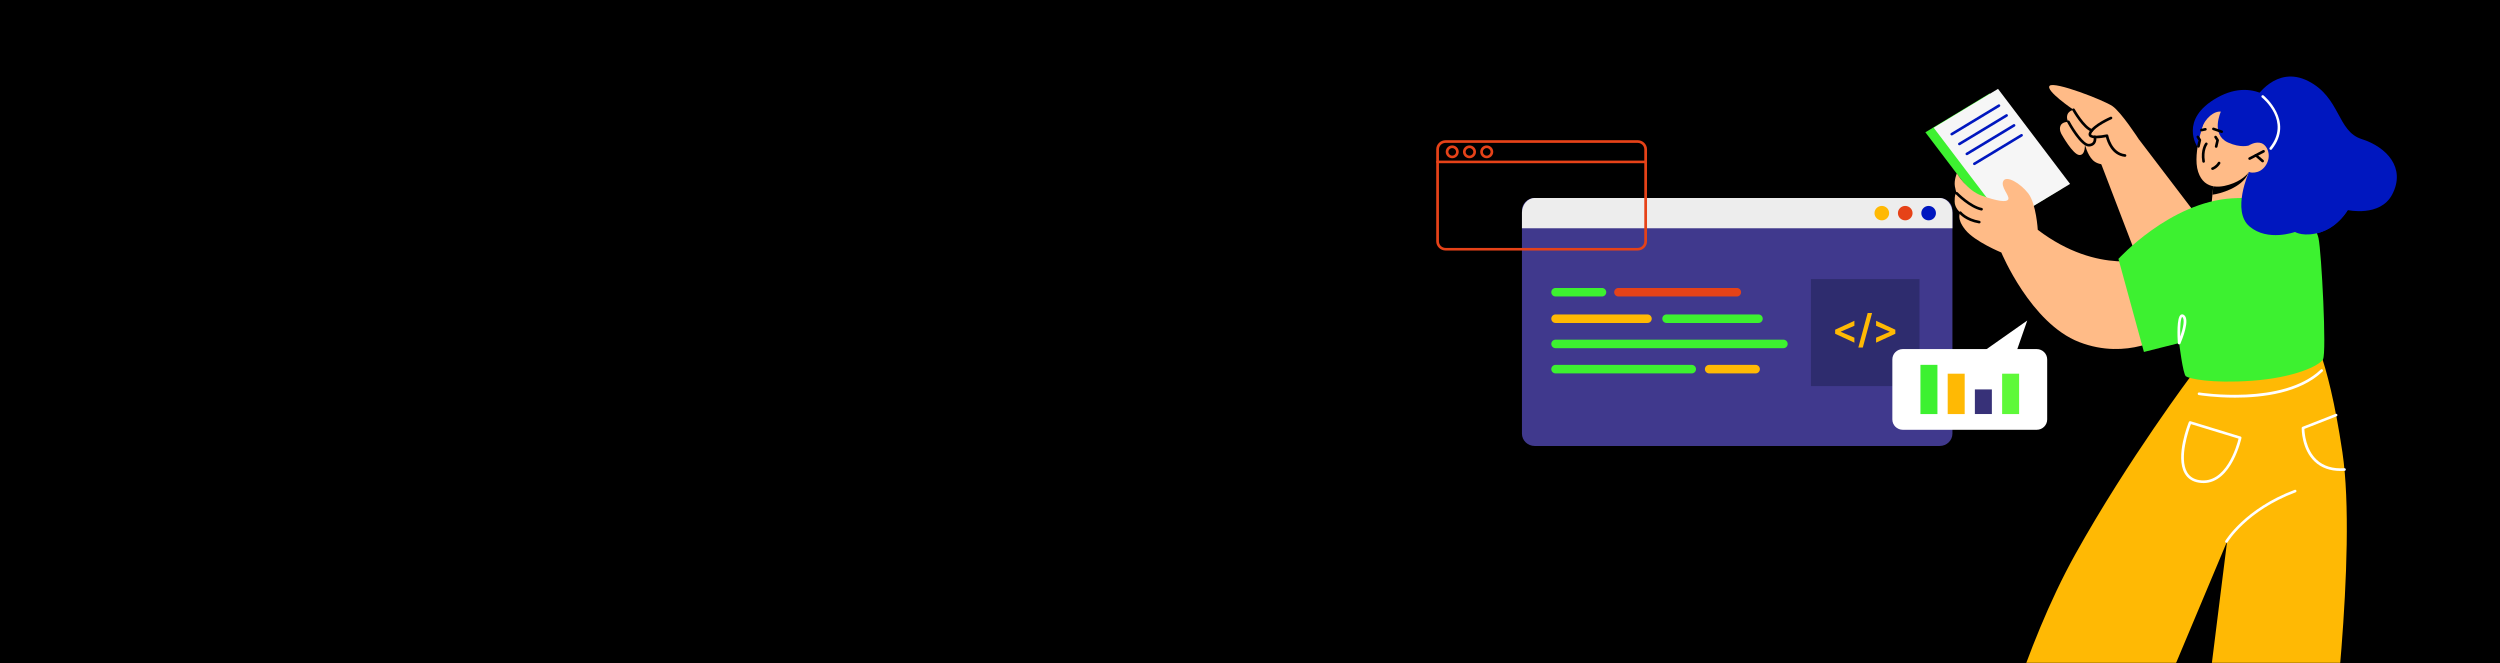 <svg width="980" height="260" viewBox="0 0 980 260" fill="none" xmlns="http://www.w3.org/2000/svg">
<path d="M980 0H0V260H980V0Z" fill="black"/>
<mask id="mask0_1455_34414" style="mask-type:alpha" maskUnits="userSpaceOnUse" x="480" y="0" width="500" height="260">
<path d="M980 0H480V260H980V0Z" fill="black"/>
</mask>
<g mask="url(#mask0_1455_34414)">
<path d="M596.605 82.444V169.99C596.605 172.647 598.839 174.821 601.593 174.821H760.377C763.117 174.821 765.352 172.647 765.352 169.99V82.444C765.352 79.787 763.117 77.613 760.377 77.613H601.593C598.839 77.613 596.605 79.787 596.605 82.444Z" fill="#40398D"/>
<path d="M596.605 83.382V89.491H765.352V83.382C765.352 80.199 763.117 77.613 760.377 77.613H601.593C598.839 77.613 596.605 80.199 596.605 83.382Z" fill="#EDEDED"/>
<path d="M737.672 86.376C736.087 86.376 734.803 85.11 734.803 83.548C734.803 81.987 736.087 80.721 737.672 80.721C739.256 80.721 740.541 81.987 740.541 83.548C740.541 85.11 739.256 86.376 737.672 86.376Z" fill="#FFB904"/>
<path d="M746.854 86.376C745.269 86.376 743.984 85.11 743.984 83.548C743.984 81.987 745.269 80.721 746.854 80.721C748.438 80.721 749.723 81.987 749.723 83.548C749.723 85.11 748.438 86.376 746.854 86.376Z" fill="#E64218"/>
<path d="M756.021 86.376C754.437 86.376 753.152 85.11 753.152 83.548C753.152 81.987 754.437 80.721 756.021 80.721C757.606 80.721 758.891 81.987 758.891 83.548C758.891 85.11 757.606 86.376 756.021 86.376Z" fill="#0017BF"/>
<path d="M609.775 123.263H645.807C646.73 123.263 647.478 124.011 647.478 124.933C647.478 125.856 646.73 126.604 645.807 126.604H609.775C608.853 126.604 608.105 125.856 608.105 124.933C608.105 124.011 608.853 123.263 609.775 123.263Z" fill="#FFB904"/>
<path d="M653.29 123.263H689.322C690.244 123.263 690.992 124.011 690.992 124.933C690.992 125.856 690.244 126.604 689.322 126.604H653.29C652.367 126.604 651.619 125.856 651.619 124.933C651.619 124.011 652.367 123.263 653.29 123.263Z" fill="#3DF130"/>
<path d="M609.776 112.884H627.98C628.902 112.884 629.65 113.632 629.65 114.555C629.65 115.478 628.902 116.225 627.98 116.225H609.776C608.853 116.225 608.105 115.478 608.105 114.555C608.105 113.632 608.853 112.884 609.776 112.884Z" fill="#3DF130"/>
<path d="M669.992 143.034H688.197C689.119 143.034 689.867 143.782 689.867 144.705C689.867 145.627 689.119 146.375 688.197 146.375H669.992C669.07 146.375 668.322 145.627 668.322 144.705C668.322 143.782 669.07 143.034 669.992 143.034Z" fill="#FFB904"/>
<path d="M634.433 112.884H680.833C681.756 112.884 682.504 113.632 682.504 114.555C682.504 115.478 681.756 116.225 680.833 116.225H634.433C633.51 116.225 632.762 115.478 632.762 114.555C632.762 113.632 633.51 112.884 634.433 112.884Z" fill="#E64218"/>
<path d="M609.776 133.148H699.095C700.018 133.148 700.766 133.896 700.766 134.818C700.766 135.741 700.018 136.489 699.095 136.489H609.776C608.853 136.489 608.105 135.741 608.105 134.818C608.105 133.896 608.853 133.148 609.776 133.148Z" fill="#3DF130"/>
<path d="M609.776 143.034H663.163C664.086 143.034 664.834 143.782 664.834 144.705C664.834 145.627 664.086 146.375 663.163 146.375H609.776C608.854 146.375 608.106 145.627 608.106 144.705C608.106 143.782 608.854 143.034 609.776 143.034Z" fill="#3DF130"/>
<path d="M709.88 109.405H752.45V151.355H709.88V109.405Z" fill="#2E2C6E"/>
<path d="M719.376 130.828V129.25L726.922 125.75V127.703L721.61 129.992V130.086L726.922 132.375V134.328L719.376 130.828ZM733.86 122.687L730.219 136.234H728.469L732.126 122.687H733.86ZM742.969 130.828L735.422 134.328V132.375L740.735 130.086V129.992L735.422 127.703V125.75L742.969 129.25V130.828Z" fill="#FFB904"/>
<path d="M884.132 38.526C884.132 38.526 892.091 25.342 904.793 31.763C917.495 38.185 916.111 51.455 925.756 54.509C935.402 57.55 943.303 65.748 937.694 76.318C933.009 85.155 920.306 82.356 920.306 82.356C920.306 82.356 912.405 95.612 898.449 91.079C884.492 86.547 878.12 79.401 879.59 68.007C881.046 56.612 884.146 38.54 884.146 38.54L884.132 38.526Z" fill="#0017BF"/>
<path d="M861.44 57.679C861.44 57.679 853.899 46.825 869.168 38.257C884.436 29.704 895.567 41.44 895.697 47.734C895.827 54.042 892.179 56.954 892.179 56.954C892.179 56.954 893.606 70.622 880.284 69.67C866.962 68.732 861.44 57.651 861.44 57.651V57.679Z" fill="#0017BF"/>
<path d="M881.565 67.512L881.839 78.551C881.839 78.551 879.907 81.776 873.361 82.458C868.488 82.969 866.743 81.918 866.743 81.918L867.277 76.306L867.81 70.836L879.575 67.98L881.551 67.497L881.565 67.512Z" fill="#FFBB87"/>
<path d="M881.521 66.982C881.506 67.281 881.391 67.65 881.218 68.062C878.853 73.632 870.087 76.004 867.276 76.317L867.809 70.847L881.521 66.982Z" fill="black"/>
<path d="M864.682 45.742C864.682 45.742 859.16 59.722 861.669 67.351C864.177 74.981 871.271 73.489 875.481 71.813C879.691 70.15 881.565 67.493 881.565 67.493C881.565 67.493 885.602 68.673 888.125 64.908C890.649 61.143 888.832 57.008 886.511 56.142C884.189 55.275 881.551 56.994 881.551 56.994L883.512 52.917C883.512 52.917 873.751 32.984 864.682 45.728V45.742Z" fill="#FFBB87"/>
<path d="M863.803 63.789C863.803 63.789 863.86 63.789 863.889 63.789C864.178 63.746 864.365 63.477 864.322 63.192C863.615 58.973 865.259 56.728 865.288 56.7C865.461 56.472 865.418 56.145 865.187 55.975C864.956 55.804 864.625 55.847 864.452 56.075C864.379 56.174 862.505 58.66 863.298 63.349C863.341 63.604 863.558 63.789 863.817 63.789H863.803Z" fill="black"/>
<path d="M881.855 62.68C881.941 62.68 882.028 62.666 882.1 62.623L887.55 59.768C887.809 59.64 887.91 59.313 887.766 59.072C887.636 58.816 887.305 58.73 887.06 58.858L881.61 61.714C881.35 61.842 881.249 62.169 881.393 62.41C881.494 62.581 881.667 62.68 881.855 62.68Z" fill="black"/>
<path d="M886.944 63.643C887.088 63.643 887.232 63.586 887.347 63.472C887.535 63.259 887.52 62.932 887.29 62.748L884.666 60.489C884.449 60.304 884.118 60.318 883.916 60.545C883.729 60.758 883.743 61.085 883.974 61.27L886.598 63.529C886.699 63.614 886.828 63.657 886.944 63.657V63.643Z" fill="black"/>
<path d="M862.49 52.676C862.49 52.676 862.749 49.267 865.388 46.354C868.199 43.257 870.578 43.768 870.578 43.768C870.578 43.768 866.426 52.719 873.404 55.873C878.364 58.118 881.55 57.024 881.55 57.024L888.658 50.077L874.529 38.767C874.529 38.767 861.639 36.992 862.504 52.691L862.49 52.676Z" fill="#0017BF"/>
<path d="M867.306 66.627C867.306 66.627 867.421 66.627 867.479 66.599C867.551 66.571 869.238 65.988 870.333 64.169C870.478 63.928 870.391 63.601 870.146 63.459C869.901 63.317 869.569 63.402 869.425 63.644C868.531 65.136 867.147 65.619 867.133 65.619C866.859 65.718 866.714 66.002 866.801 66.272C866.873 66.485 867.075 66.627 867.291 66.627H867.306Z" fill="black"/>
<path d="M868.733 57.948C868.978 57.948 869.194 57.791 869.252 57.55L869.814 55.092C869.843 54.964 869.814 54.822 869.742 54.694L868.949 53.444C868.79 53.203 868.459 53.131 868.228 53.288C867.983 53.444 867.911 53.757 868.07 53.998L868.747 55.064L868.228 57.308C868.17 57.593 868.344 57.862 868.617 57.934C868.661 57.934 868.69 57.934 868.733 57.934V57.948Z" fill="black"/>
<path d="M861.769 57.89C862.014 57.89 862.23 57.733 862.288 57.492L862.85 55.034C862.879 54.906 862.85 54.764 862.778 54.636L861.985 53.386C861.827 53.144 861.509 53.073 861.264 53.23C861.019 53.386 860.947 53.698 861.106 53.94L861.783 55.005L861.264 57.25C861.207 57.534 861.38 57.804 861.654 57.875C861.697 57.875 861.726 57.875 861.769 57.875V57.89Z" fill="black"/>
<path d="M862.953 51.511C862.953 51.511 863.025 51.511 863.068 51.511L864.611 51.184C864.899 51.127 865.072 50.843 865.014 50.573C864.957 50.289 864.683 50.118 864.394 50.175L862.852 50.502C862.563 50.559 862.39 50.843 862.448 51.113C862.506 51.355 862.722 51.525 862.967 51.525L862.953 51.511Z" fill="black"/>
<path d="M808.206 73.875L783.004 89.105L754.745 51.853L779.961 36.609L808.206 73.875Z" fill="#3DF130"/>
<path d="M811.466 72.097L786.263 87.327L758.004 50.075L783.221 34.831L811.466 72.097Z" fill="#F6F6F6"/>
<path d="M765.083 53.1C765.184 53.1 765.271 53.072 765.357 53.029L783.855 41.848C784.1 41.692 784.187 41.379 784.028 41.138C783.884 40.896 783.552 40.811 783.307 40.967L764.809 52.148C764.564 52.305 764.478 52.617 764.636 52.859C764.737 53.015 764.91 53.1 765.083 53.1Z" fill="#0017BF"/>
<path d="M768.082 56.953C768.183 56.953 768.27 56.924 768.356 56.882L786.854 45.7C787.099 45.544 787.186 45.231 787.027 44.99C786.883 44.748 786.551 44.663 786.306 44.819L767.808 56.001C767.563 56.157 767.477 56.469 767.635 56.711C767.736 56.867 767.909 56.953 768.082 56.953Z" fill="#0017BF"/>
<path d="M771.01 60.844C771.111 60.844 771.197 60.816 771.284 60.773L789.782 49.592C790.027 49.436 790.114 49.123 789.955 48.882C789.811 48.64 789.479 48.555 789.234 48.711L770.736 59.892C770.491 60.049 770.404 60.361 770.563 60.603C770.664 60.759 770.837 60.844 771.01 60.844Z" fill="#0017BF"/>
<path d="M773.949 64.725C774.05 64.725 774.137 64.696 774.223 64.654L792.721 53.472C792.967 53.316 793.053 53.004 792.894 52.762C792.75 52.52 792.419 52.435 792.174 52.592L773.675 63.773C773.43 63.929 773.344 64.242 773.502 64.483C773.603 64.639 773.776 64.725 773.949 64.725Z" fill="#0017BF"/>
<path d="M838.37 54.525L865.706 90.399L839.466 105.501L822.481 61.174L838.37 54.525Z" fill="#FFBB87"/>
<path d="M870.91 52.138C871.126 52.138 871.328 52.01 871.4 51.797C871.501 51.527 871.357 51.228 871.083 51.143L867.839 50.035C867.565 49.95 867.262 50.078 867.176 50.348C867.075 50.618 867.219 50.916 867.493 51.001L870.737 52.109C870.737 52.109 870.852 52.138 870.91 52.138Z" fill="black"/>
<path d="M798.806 90.1C798.806 90.1 798.215 79.87 795.086 75.821C791.957 71.772 786.464 68.618 785.296 70.962C784.128 73.306 787.848 76.702 787.257 78.094C786.666 79.487 782.759 78.791 776.876 76.716C770.994 74.656 767.086 67.95 767.086 67.95C767.086 67.95 765.919 70.607 766.308 73.022C766.697 75.438 767.476 76.716 767.476 76.716C767.476 76.716 766.221 73.932 766.221 79.018C766.221 81.575 768.456 83.365 768.456 83.365C768.456 83.365 766.697 85.468 770.417 90.1C774.137 94.731 784.518 98.979 784.518 98.979C784.518 98.979 796.066 126.769 815.069 134.1C834.072 141.431 848.951 131.585 848.951 131.585L843.083 101.096C843.083 101.096 822.711 108.243 798.82 90.1H798.806Z" fill="#FFBB87"/>
<path d="M776.748 82.53C776.993 82.53 777.21 82.36 777.267 82.118C777.325 81.834 777.152 81.564 776.864 81.507C772.524 80.612 767.463 75.469 767.42 75.412C767.218 75.214 766.886 75.199 766.67 75.398C766.454 75.597 766.454 75.924 766.67 76.137C766.886 76.364 772.005 81.564 776.662 82.53C776.705 82.53 776.734 82.53 776.777 82.53H776.748Z" fill="black"/>
<path d="M775.868 87.57C776.113 87.57 776.344 87.386 776.387 87.144C776.431 86.86 776.243 86.59 775.955 86.547C771.024 85.723 768.89 83.081 768.861 83.052C768.688 82.825 768.357 82.782 768.126 82.967C767.895 83.138 767.852 83.464 768.025 83.692C768.126 83.82 770.418 86.689 775.767 87.57C775.796 87.57 775.825 87.57 775.854 87.57H775.868Z" fill="black"/>
<path d="M859.537 146.447C859.537 146.447 834.291 179.977 813.544 217.214C792.796 254.452 781.277 301.024 781.277 301.024L834.392 304.263L873.018 212.256L861.656 303.042L913.027 301.266C913.027 301.266 924.143 216.987 918.218 177.235C912.292 137.482 905.343 129.114 905.343 129.114L859.551 146.447H859.537Z" fill="#FFB904"/>
<path d="M890.116 58.76C890.275 58.76 890.419 58.689 890.534 58.561C899.488 47.451 887.434 37.52 887.319 37.42C887.088 37.236 886.757 37.278 886.584 37.491C886.396 37.718 886.44 38.045 886.656 38.216C887.132 38.599 898.032 47.593 889.712 57.907C889.539 58.135 889.568 58.461 889.799 58.632C889.9 58.703 890.015 58.745 890.131 58.745L890.116 58.76Z" fill="white"/>
<path d="M830.427 101.479C830.427 101.479 850.641 79.187 875.05 77.738C899.46 76.289 907.678 87.868 908.86 93.366C910.028 98.865 912.09 138.233 910.619 140.848C909.148 143.448 899.128 148.079 882.85 149.244C866.558 150.409 858.037 148.378 856.869 147.511C855.701 146.644 854.231 134.483 854.231 134.483L840.418 137.964L830.427 101.493V101.479Z" fill="#3DF130"/>
<path d="M881.565 67.511C881.565 67.511 874.687 82.756 881.839 88.794C888.99 94.832 899.63 90.925 899.63 90.925C899.63 90.925 903.22 93.184 910.083 90.897C916.946 88.609 920.306 82.344 920.306 82.344L881.565 67.511Z" fill="#0017BF"/>
<path d="M838.368 54.526C838.368 54.526 831.505 43.913 828.059 41.583C824.614 39.253 805.38 31.794 803.477 33.613C801.574 35.431 812.82 43.032 812.82 43.032C812.82 43.032 810.888 43.444 810.412 44.979C809.936 46.513 810.787 47.763 810.787 47.763C810.787 47.763 808.393 47.678 807.716 49.284C807.038 50.889 808.148 52.651 808.148 52.651C808.148 52.651 812.56 60.607 815.083 60.763C817.592 60.934 817.26 56.529 817.26 56.529C817.26 56.529 818.169 60.536 820.36 62.752C822.552 64.954 827.05 65.196 831.693 62.781C836.335 60.365 838.368 54.512 838.368 54.512V54.526Z" fill="#FFBB87"/>
<path d="M833.005 61.473C833.264 61.473 833.495 61.274 833.524 61.004C833.552 60.72 833.351 60.464 833.048 60.436C827.756 59.882 826.459 53.162 826.444 53.091C826.416 52.949 826.344 52.835 826.214 52.75C826.098 52.679 825.94 52.65 825.81 52.679C823.301 53.218 820.288 53.417 819.798 52.792C819.697 52.664 819.798 52.423 819.884 52.238C821.268 49.525 827.656 46.754 827.713 46.726C827.973 46.612 828.103 46.3 827.987 46.044C827.872 45.788 827.555 45.66 827.295 45.774C827.021 45.888 820.49 48.715 818.947 51.769C818.529 52.579 818.731 53.119 818.976 53.432C819.985 54.71 823.763 54.142 825.522 53.801C825.954 55.534 827.713 60.933 832.933 61.473C832.947 61.473 832.976 61.473 832.99 61.473H833.005Z" fill="black"/>
<path d="M820.03 51.641C820.246 51.641 820.462 51.499 820.535 51.286C820.621 51.016 820.477 50.718 820.203 50.633C817.175 49.652 813.326 42.847 813.282 42.776C813.138 42.52 812.821 42.435 812.561 42.577C812.302 42.719 812.215 43.032 812.36 43.287C812.533 43.586 816.454 50.519 819.871 51.627C819.929 51.641 819.987 51.656 820.03 51.656V51.641Z" fill="black"/>
<path d="M818.775 57.452C818.775 57.452 818.833 57.452 818.876 57.452C819.9 57.395 820.679 57.04 821.183 56.386C822.063 55.236 821.717 53.63 821.702 53.559C821.645 53.275 821.356 53.104 821.082 53.161C820.794 53.218 820.621 53.502 820.679 53.772C820.679 53.772 820.938 54.994 820.347 55.747C820.044 56.145 819.525 56.358 818.833 56.401C816.887 56.486 813.152 51.002 811.278 47.507C811.148 47.251 810.831 47.151 810.572 47.294C810.312 47.421 810.211 47.734 810.355 47.99C810.874 48.97 815.531 57.438 818.804 57.438L818.775 57.452Z" fill="black"/>
<path d="M854.23 135.011C854.432 135.011 854.633 134.884 854.72 134.699C855.398 133.122 858.67 125.151 856.09 123.447C855.556 123.091 855.124 123.233 854.907 123.361C853.192 124.342 853.552 132.156 853.711 134.528C853.725 134.77 853.912 134.969 854.143 135.011C854.172 135.011 854.201 135.011 854.23 135.011ZM855.426 124.256C856.58 125.024 855.801 128.703 854.633 131.985C854.532 127.922 854.85 124.541 855.426 124.256Z" fill="white"/>
<path d="M876.13 155.879C887.03 155.879 901.664 154.075 910.459 145.621C910.661 145.423 910.676 145.096 910.459 144.883C910.258 144.684 909.926 144.67 909.71 144.883C895.047 158.962 862.433 153.904 862.116 153.848C861.828 153.805 861.554 153.99 861.511 154.274C861.467 154.558 861.655 154.828 861.943 154.87C862.505 154.956 868.374 155.879 876.116 155.879H876.13Z" fill="white"/>
<path d="M872.769 212.783C872.942 212.783 873.13 212.683 873.231 212.527C873.303 212.399 880.699 200.181 899.875 192.992C900.149 192.892 900.279 192.594 900.178 192.324C900.077 192.054 899.774 191.912 899.5 192.026C879.95 199.357 872.395 211.888 872.322 212.001C872.178 212.243 872.265 212.57 872.51 212.712C872.596 212.754 872.683 212.783 872.769 212.783Z" fill="white"/>
<path d="M917.582 184.617C918.072 184.617 918.562 184.602 919.067 184.574C919.355 184.56 919.571 184.304 919.557 184.02C919.543 183.736 919.312 183.537 918.995 183.537C914.453 183.835 910.805 182.727 908.138 180.226C903.841 176.206 903.38 169.685 903.322 168.136L915.938 163.192C916.212 163.092 916.342 162.78 916.226 162.524C916.111 162.268 915.808 162.126 915.549 162.24L902.587 167.312C902.385 167.383 902.255 167.582 902.255 167.781C902.255 168.122 902.169 176.092 907.388 180.979C909.969 183.395 913.386 184.617 917.553 184.617H917.582Z" fill="white"/>
<path d="M863.731 189.368C874.832 189.368 878.624 171.893 878.653 171.708C878.711 171.452 878.552 171.183 878.293 171.112L858.684 165.116C858.425 165.045 858.137 165.173 858.036 165.414C857.805 165.968 852.6 178.94 856.406 185.575C857.56 187.592 859.42 188.814 861.943 189.212C862.548 189.311 863.14 189.354 863.716 189.354L863.731 189.368ZM877.514 171.964C876.808 174.805 872.554 189.88 862.116 188.203C859.924 187.848 858.31 186.811 857.329 185.077C854.143 179.522 857.964 168.597 858.843 166.253L877.514 171.95V171.964Z" fill="white"/>
<path d="M745.907 168.479H798.388C800.652 168.479 802.497 166.661 802.497 164.43V140.889C802.497 138.658 800.652 136.839 798.388 136.839H745.907C743.643 136.839 741.798 138.658 741.798 140.889V164.43C741.798 166.661 743.643 168.479 745.907 168.479Z" fill="white"/>
<path d="M775.478 139.155L794.683 125.644L789.982 139.155H775.478Z" fill="white"/>
<path d="M759.474 162.315H752.812V143.021H759.474V162.315Z" fill="#3DF130"/>
<path d="M770.158 162.315H763.497V146.488H770.158V162.315Z" fill="#FFB904"/>
<path d="M791.496 162.315H784.835V146.488H791.496V162.315Z" fill="#5EF939"/>
<path d="M780.812 162.299H774.151V152.652H780.812V162.299Z" fill="#373178"/>
<path d="M566.662 98.203H641.967C643.985 98.203 645.629 96.584 645.629 94.594V58.564C645.629 56.575 643.985 54.956 641.967 54.956H566.662C564.644 54.956 563 56.575 563 58.564V94.594C563 96.584 564.644 98.203 566.662 98.203ZM641.967 56.007C643.409 56.007 644.562 57.158 644.562 58.579V94.609C644.562 96.029 643.394 97.18 641.967 97.18H566.662C565.22 97.18 564.067 96.029 564.067 94.609V58.579C564.067 57.158 565.235 56.007 566.662 56.007H641.967Z" fill="#E64218"/>
<path d="M563.533 63.978H645.095C645.384 63.978 645.629 63.751 645.629 63.467C645.629 63.182 645.398 62.955 645.095 62.955H563.533C563.245 62.955 563 63.182 563 63.467C563 63.751 563.231 63.978 563.533 63.978Z" fill="#E64218"/>
<path d="M569.272 62.032C570.671 62.032 571.824 60.91 571.824 59.517C571.824 58.125 570.685 57.002 569.272 57.002C567.859 57.002 566.72 58.125 566.72 59.517C566.72 60.91 567.859 62.032 569.272 62.032ZM569.272 58.054C570.094 58.054 570.772 58.707 570.772 59.531C570.772 60.355 570.108 61.009 569.272 61.009C568.436 61.009 567.773 60.355 567.773 59.531C567.773 58.707 568.436 58.054 569.272 58.054Z" fill="#E64218"/>
<path d="M576.035 62.032C577.433 62.032 578.587 60.91 578.587 59.517C578.587 58.125 577.448 57.002 576.035 57.002C574.622 57.002 573.483 58.125 573.483 59.517C573.483 60.91 574.622 62.032 576.035 62.032ZM576.035 58.054C576.857 58.054 577.534 58.707 577.534 59.531C577.534 60.355 576.871 61.009 576.035 61.009C575.199 61.009 574.535 60.355 574.535 59.531C574.535 58.707 575.199 58.054 576.035 58.054Z" fill="#E64218"/>
<path d="M582.796 62.032C584.194 62.032 585.348 60.91 585.348 59.517C585.348 58.125 584.209 57.002 582.796 57.002C581.383 57.002 580.244 58.125 580.244 59.517C580.244 60.91 581.383 62.032 582.796 62.032ZM582.796 58.054C583.618 58.054 584.295 58.707 584.295 59.531C584.295 60.355 583.632 61.009 582.796 61.009C581.959 61.009 581.296 60.355 581.296 59.531C581.296 58.707 581.959 58.054 582.796 58.054Z" fill="#E64218"/>
</g>
</svg>
